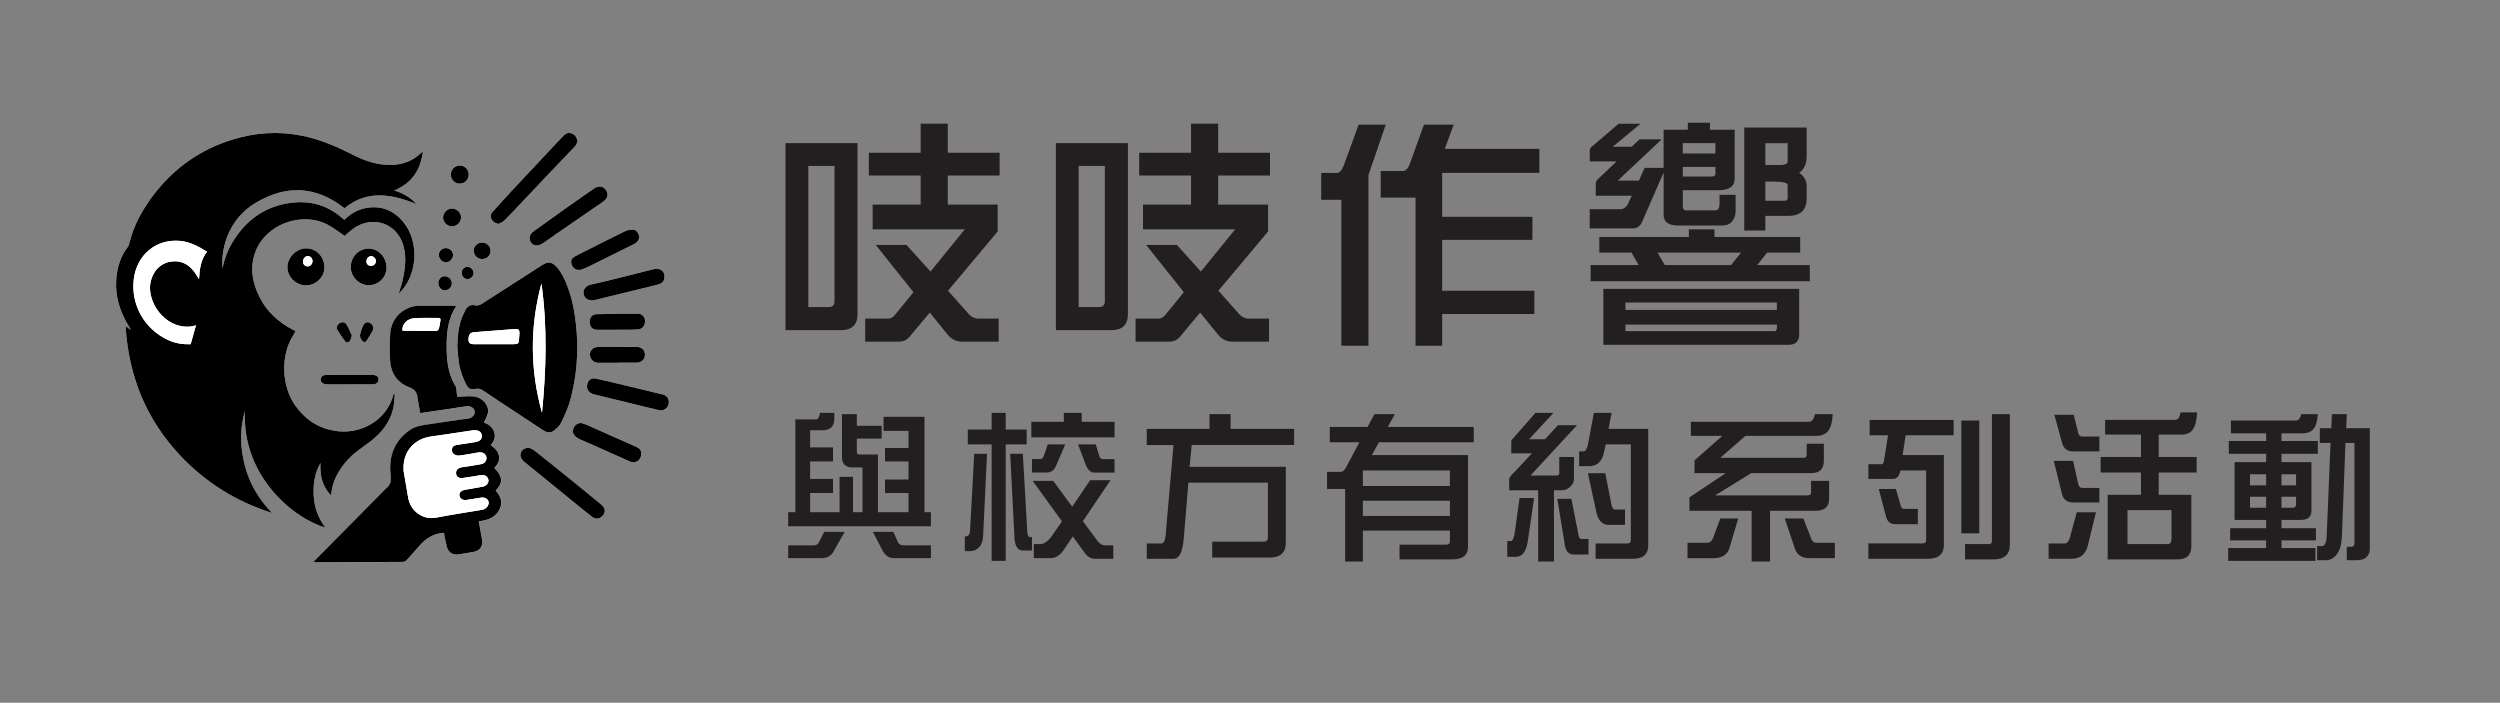 <?xml version="1.0" encoding="UTF-8"?><svg id="a" xmlns="http://www.w3.org/2000/svg" viewBox="0 0 841.89 236.66"><rect x="0" y="0" width="841.89" height="236.66" fill="#808080" stroke="none"/><path d="M109.52,177.66c-2.4-3.29-3.68-6.81-3.89-10.71-.21-3.87.29-7.59,2.29-11.02-.23,4.04.47,7.74,3.59,10.95.3-4.69,2.35-8.26,5.1-11.52,2.28-2.7,5.26-4.54,8.03-6.65,4.08-3.11,7.07-6.94,7.95-12.13.23-1.34.23-2.71.33-4.07-.3.02-.34.04-.35.07-2.09,8.75-10.96,14.06-20.08,12.46-5.51-.97-9.85-3.86-13.11-8.54-4.65-6.67-4.98-16.97-.52-23.78.24-.36.41-.77.63-1.2-.38-.21-.65-.36-.92-.5-4.77-2.53-8.65-5.96-11.12-10.84-2.48-4.89-3.42-9.97-1.5-15.26,3.36-9.26,15.47-13.89,24.34-9.28,2,1.04,3.8,2.48,5.76,3.8.53-.46,1.2-1.08,1.9-1.66,2.11-1.75,4.5-2.91,7.26-3.03,5.02-.22,9.25,2.99,10.64,8.04,1.08,3.91.57,7.82-.3,11.68-.32,1.42-.82,2.8-1.27,4.31.2-.15.29-.21.36-.28,5.95-5.93,6.59-17,1.31-23.55-3.35-4.16-7.69-5.89-12.99-4.85-2.73.54-4.99,2.01-7.03,3.9-.19-.14-.36-.26-.51-.39-4.94-4.46-10.83-6.12-17.29-5.33-8.72,1.07-15.25,5.71-19.79,13.2-1.63,2.69-2.74,5.58-3.46,8.91-.54-8.06,2.85-17,10.98-21.94,10.34-6.29,20.47-5.94,30.13,1.67,7.58-6.22,15.73-4.83,24.24-1.4-2.12-2.31-4.48-3.68-7.48-4.58,6.06-2.52,8.88-7,9.65-13.15-.26.2-.4.29-.51.4-2.75,2.75-6.11,4.02-9.96,4.14-4.55.14-8.73-1.2-12.73-3.23-5.58-2.83-11.26-5.34-17.47-6.59-7.94-1.6-15.73-1.1-23.42,1.28-10.52,3.25-19.19,9.24-26,17.85-4.13,5.22-7.35,10.95-8.88,17.52-.06.26-.2.52-.36.73-2.57,3.31-3.68,7.14-3.94,11.25-.36,5.64,1.3,10.74,4.23,15.49.22.35.42.71.62,1.07-.05.02-.1.05-.15.07-.42-.32-.83-.64-1.25-.95-.09.07-.18.15-.27.22,1.07,16.61,6.99,31.17,18.55,43.36,8.59,9.05,18.86,15.36,30.75,19.15-4.44-4.59-7.61-9.88-9.19-16.04-1.56-6.09-1.77-12.22.08-18.3-1.16,21.22,15.6,35.89,27.01,39.25ZM141.53,139.14c3.65-.53,7.16-1.04,10.66-1.56,1.7-.25,3.39-.59,5.1-.77,1.33-.14,2.49.71,2.64,1.76.16,1.05-.85,2.18-2.19,2.42-.59.1-1.19.11-1.78.2-3.61.52-7.23,1.03-10.83,1.6-2.38.38-4.83.56-6.93,1.96-5.56,3.72-7.33,9.31-6.61,15.17.24,1.97.04,3.36-1.49,4.53-.11.09-.2.2-.3.3-7.8,7.88-15.6,15.76-23.4,23.65-.25.26-.49.52-.87.93.41.03.58.05.75.05,9.82-.04,19.64-.07,29.47-.14.42,0,.95-.26,1.24-.58,1.46-1.57,2.86-3.2,4.27-4.82,2.19-2.5,4.81-4.17,8.27-4.41.31,1.53.6,3.08.94,4.61.42,1.84,1.93,2.94,3.8,2.69,1.91-.26,3.82-.57,5.71-.96,1.73-.36,2.75-2.13,2.42-3.87-.4-2.06-.75-4.13-1.14-6.31,2.72-.35,5.16-1.06,6.64-3.4,1.61-2.53,1.03-4.87-.96-6.93,2.55-2.63,2.42-4.73-.44-7.65,1.07-1.17,1.9-2.4,1.54-4.14-.34-1.65-1.48-2.64-2.77-3.54,1.25-1.43,1.74-2.93,1.08-4.66-.64-1.66-2.02-2.49-3.35-2.93.49-1.19,1.2-2.26,1.36-3.4.36-2.57-1.95-5.14-4.91-5.43-1.75-.17-3.53.09-5.38.17-.06-.33-.17-.81-.24-1.29-.11-.75.03-1.63-.33-2.22-2.81-4.6-3.16-9.67-3.05-14.85.09-4.27.75-8.4,3.13-12.08.03-.04-.02-.13-.03-.22-4.01,0-8.01,0-12.02,0-.49,0-.99.02-1.48.05-.17,0-.35.04-.52.07-4.72,1.02-7.87,4.66-8.11,9.5-.13,2.56-.09,5.14-.07,7.71.03,4.74,2,8.44,6.51,10.09,2.26.83,2.7,2.22,2.88,4.14,0,.07,0,.14.02.21.26,1.44.52,2.87.8,4.37ZM154,116.69c.22,2.2.26,4.43.72,6.58.42,1.96,1.13,3.91,2.01,5.72,1.05,2.16,1.49,2.21,3.85,1.94.53-.06,1.19.06,1.63.34,2.02,1.27,3.98,2.64,5.98,3.96,4.89,3.23,9.79,6.46,14.69,9.67,1.5.98,2.67.98,4.04-.18.82-.69,1.65-1.52,2.09-2.47,1.13-2.44,2.31-4.91,3.01-7.49,2.24-8.22,2.86-16.6,1.97-25.08-.48-4.6-1.32-9.11-2.99-13.43-.86-2.24-1.86-4.41-3.47-6.23-1.62-1.83-2.94-2.04-4.99-.73-6.45,4.12-12.89,8.27-19.33,12.41-1,.64-1.94,1.44-3.27,1.14-1.76-.4-2.76.49-3.42,1.99-.25.58-.57,1.13-.81,1.71-1.34,3.25-1.61,6.67-1.72,10.16ZM167.89,75.4c.64-.37,1.39-.62,1.91-1.12,1.4-1.34,2.7-2.77,4.03-4.17,6.56-6.92,13.07-13.88,19.69-20.73,1.71-1.77.56-3.9-1.04-4.46-1.45-.51-2.33.31-3.19,1.24-5.46,5.82-10.94,11.63-16.39,17.46-2.37,2.54-4.68,5.15-7.03,7.72-.7.77-.82,1.62-.33,2.51.47.86,1.19,1.37,2.34,1.55ZM178.12,150.75c-1.29.12-2.1.46-2.58,1.36-.47.89-.39,1.77.2,2.58.24.34.55.64.87.91,5.96,4.86,11.93,9.72,17.9,14.56,1.61,1.31,3.21,2.62,4.86,3.87,1.26.96,2.62.75,3.64-.46.93-1.1.81-2.36-.34-3.45-.38-.36-.79-.7-1.2-1.03-3.27-2.67-6.53-5.35-9.81-8-3.88-3.14-7.77-6.27-11.69-9.36-.61-.48-1.4-.74-1.86-.98ZM178.33,80.35c.02.07.05.32.12.55.52,1.66,2.25,2.27,3.94,1.25,1.53-.92,2.96-2.02,4.43-3.03,5.44-3.75,10.87-7.49,16.31-11.24,1.56-1.08,1.88-2.59.87-3.97-.97-1.32-2.5-1.46-3.97-.43-2.93,2.06-5.89,4.07-8.81,6.14-3.78,2.68-7.54,5.39-11.3,8.09-.84.6-1.6,1.29-1.59,2.63ZM225.22,135.51c.02-1.38-.72-2.34-2.07-2.67-4.05-.99-8.11-1.97-12.17-2.94-3.44-.82-6.88-1.66-10.34-2.41-1.57-.34-2.76.64-2.94,2.23-.17,1.52.68,2.68,2.37,3.1,4.05,1,8.11,1.97,12.16,2.96,3.27.79,6.53,1.63,9.81,2.37,1.64.37,3.16-.96,3.18-2.64ZM199.44,101.16c.14-.02.57-.06.97-.16,4.02-.97,8.04-1.96,12.05-2.94,2.99-.73,5.99-1.46,8.98-2.21,1.46-.36,2.17-1.08,2.31-2.26.27-2.24-1.38-3.52-3.69-2.94-5.23,1.33-10.46,2.63-15.7,3.93-1.87.46-3.75.86-5.62,1.31-1.49.36-2.41,1.64-2.22,3.02.19,1.3,1.29,2.23,2.92,2.24ZM195.66,142.44c-1.2.07-2,.65-2.47,1.64-.45.97-.28,1.96.46,2.74.42.44.97.82,1.53,1.08,1.65.76,3.35,1.43,5.01,2.17,3.97,1.77,7.91,3.6,11.9,5.32,2.14.93,4.11-.64,3.86-2.95-.15-1.42-1.33-1.8-2.37-2.27-5.31-2.38-10.62-4.74-15.94-7.08-.63-.28-1.31-.44-1.97-.65ZM215.27,79.92c-.02-1.2-.86-2.48-1.94-2.58-.92-.08-1.97.09-2.79.49-4.67,2.26-9.3,4.63-13.93,6.96-1.06.54-2.15,1.04-3.17,1.65-.8.48-1.23,1.22-1.03,2.22.38,1.81,1.95,2.7,3.76,2,1.34-.52,2.63-1.18,3.92-1.81,4.53-2.24,9.05-4.51,13.58-6.75.96-.48,1.5-1.23,1.61-2.19ZM102.96,96.11c3.33.05,6.24-2.71,6.29-5.94.06-3.61-2.68-6.51-6.14-6.52-3.25,0-6.26,2.98-6.32,6.27-.06,3.27,2.81,6.15,6.17,6.2ZM130.16,90.16c0-3.52-2.71-6.44-5.99-6.45-3.37,0-6.02,2.73-6.05,6.24-.02,3.22,2.82,6.12,6.01,6.11,3.31,0,6.03-2.67,6.03-5.9ZM207.62,111.07s0-.02,0-.03c1.23,0,2.46.02,3.69,0,1.26-.02,2.53,0,3.79-.15,1.39-.16,2.22-1.38,2.14-2.9-.07-1.32-1.02-2.35-2.37-2.34-4.64.01-9.28.05-13.91.15-1.59.04-2.42,1.12-2.35,2.74.06,1.63.97,2.52,2.59,2.53,2.14.01,4.29,0,6.43,0ZM207.97,122.17s0-.03,0-.05c2.11,0,4.22.02,6.32,0,1.74-.02,2.87-1.1,2.89-2.67.02-1.57-1.13-2.65-2.88-2.66-4.25,0-8.5,0-12.75.02-.48,0-.99.1-1.43.28-1.01.42-1.64,1.66-1.46,2.67.25,1.4,1.33,2.37,2.77,2.4,2.18.04,4.36,0,6.53,0ZM117.74,129.44v-.02c1.34,0,2.68,0,4.01,0,1.34,0,2.68.04,4.01,0,.99-.04,1.73-.81,1.68-1.68-.06-1-.75-1.35-1.62-1.48-.17-.03-.35-.02-.53-.02-5,.01-10,.03-15,.04-.28,0-.57-.02-.84.02-.76.11-1.34.48-1.47,1.28-.13.86.34,1.42,1.11,1.69.39.13.82.17,1.24.17,2.46.01,4.93,0,7.39,0ZM157.84,58.86c0-1.78-1.3-3.13-3.01-3.12-1.65,0-3.01,1.37-3.01,3.03,0,1.71,1.33,3.09,2.96,3.06,1.7-.02,3.06-1.34,3.06-2.97ZM152.18,76.22c1.62.01,3.03-1.36,3.07-2.98.04-1.57-1.41-3-3.04-3-1.62,0-2.96,1.36-3,3.03-.03,1.54,1.38,2.94,2.96,2.95ZM162.52,81.7c-1.63-.04-2.93,1.09-2.98,2.61-.05,1.55,1.16,2.88,2.69,2.93,1.65.06,2.95-1.14,2.97-2.73.02-1.5-1.19-2.77-2.68-2.81ZM118.5,113.01c-.57-1.19-1.09-2.57-1.85-3.8-.48-.78-1.4-.9-2.26-.4-.81.47-1.24,1.5-.79,2.26.79,1.32,1.66,2.6,2.6,3.82.51.66,1.32.5,1.74-.25.23-.42.32-.91.56-1.63ZM121.12,113.15c.06.02.12.03.18.05,0,.18-.07.4.01.52.32.49.6,1.12,1.07,1.37.66.35,1.05-.3,1.37-.81.57-.92,1.16-1.83,1.69-2.78.57-1.03.17-2.21-.86-2.76-.87-.47-1.81-.17-2.32.95-.5,1.1-.77,2.3-1.14,3.46ZM150.09,83.55c-1.24,0-2.33,1.07-2.32,2.26.02,1.33,1.13,2.5,2.36,2.52,1.25.02,2.41-1.15,2.42-2.44.01-1.29-1.1-2.35-2.47-2.35ZM147.63,95.37c.01,1.33,1.06,2.43,2.27,2.39,1.26-.04,2.31-1.15,2.28-2.41-.03-1.24-1.13-2.31-2.38-2.32-1.23,0-2.17,1.01-2.16,2.34ZM155.5,91.77c-.02,1.22.8,2.16,1.92,2.19,1.02.03,2.02-.93,2.06-1.98.04-1.06-.94-2.09-2.04-2.13-1.05-.04-1.92.82-1.94,1.91Z" style="fill:#fff; stroke-width:0px;"/><path d="M109.52,177.66c-11.41-3.36-28.17-18.03-27.01-39.25-1.85,6.08-1.64,12.21-.08,18.3,1.58,6.15,4.75,11.45,9.19,16.04-11.89-3.78-22.16-10.1-30.75-19.15-11.56-12.18-17.47-26.74-18.55-43.36.09-.07.18-.15.27-.22.42.32.83.64,1.25.95.05-.02.1-.05.15-.07-.21-.36-.41-.72-.62-1.07-2.93-4.75-4.59-9.85-4.23-15.49.26-4.11,1.37-7.94,3.94-11.25.16-.21.3-.47.36-.73,1.53-6.57,4.75-12.29,8.88-17.52,6.81-8.62,15.49-14.61,26-17.85,7.69-2.37,15.47-2.88,23.42-1.28,6.2,1.25,11.88,3.75,17.47,6.59,4,2.03,8.18,3.36,12.73,3.23,3.85-.12,7.21-1.39,9.96-4.14.11-.11.25-.2.51-.4-.78,6.16-3.59,10.63-9.65,13.15,2.99.91,5.36,2.27,7.48,4.58-8.51-3.44-16.66-4.82-24.24,1.4-9.66-7.6-19.79-7.96-30.13-1.67-8.13,4.95-11.52,13.88-10.98,21.94.72-3.33,1.83-6.22,3.46-8.91,4.54-7.49,11.06-12.13,19.79-13.2,6.45-.79,12.35.87,17.29,5.33.15.14.32.25.51.39,2.04-1.89,4.29-3.36,7.03-3.9,5.31-1.04,9.64.68,12.99,4.85,5.28,6.55,4.64,17.62-1.31,23.55-.07.07-.16.13-.36.28.45-1.51.95-2.89,1.27-4.31.88-3.87,1.38-7.77.3-11.68-1.39-5.05-5.62-8.26-10.64-8.04-2.76.12-5.15,1.27-7.26,3.03-.7.58-1.37,1.2-1.9,1.66-1.97-1.31-3.76-2.76-5.76-3.8-8.87-4.61-20.98.02-24.34,9.28-1.92,5.29-.98,10.37,1.5,15.26,2.47,4.87,6.36,8.31,11.12,10.84.27.14.54.29.92.5-.22.43-.4.83-.63,1.2-4.46,6.81-4.14,17.11.52,23.78,3.26,4.67,7.61,7.57,13.11,8.54,9.11,1.6,17.98-3.71,20.08-12.46,0-.03.05-.05.35-.07-.1,1.36-.1,2.73-.33,4.07-.88,5.19-3.87,9.02-7.95,12.13-2.77,2.11-5.75,3.95-8.03,6.65-2.75,3.26-4.81,6.83-5.1,11.52-3.11-3.21-3.81-6.91-3.59-10.95-2,3.43-2.5,7.15-2.29,11.02.21,3.9,1.49,7.41,3.89,10.71ZM65.98,109.58c-.73.14-1.51.38-2.3.43-8.39.48-14.34-8.52-12.98-15,.72-3.44,3.01-6.15,6.34-6.82,3.47-.7,6.29.51,8.39,3.35.53.72.97,1.51,1.59,2.49.18-3.45.62-6.6,2.68-9.26-2.88-1.81-5.8-3.37-9.18-3.65-8.08-.68-14.42,4.78-15.45,12.76-1.13,8.78,3.66,17.09,11.73,20.72,2.4,1.08,4.96,1.42,7.4,1.33.62-2.22,1.2-4.29,1.78-6.34Z" style="fill:#000; stroke-width:0px;"/><path d="M141.53,139.14c-.27-1.49-.54-2.93-.8-4.37-.01-.07-.01-.14-.02-.21-.18-1.92-.62-3.31-2.88-4.14-4.51-1.65-6.48-5.36-6.51-10.09-.02-2.57-.06-5.14.07-7.71.24-4.84,3.39-8.47,8.11-9.5.17-.04.35-.07.52-.07.49-.02.99-.05,1.48-.05,4.01,0,8.02,0,12.02,0,.01.09.06.18.03.22-2.38,3.68-3.04,7.8-3.13,12.08-.11,5.18.24,10.26,3.05,14.85.36.59.22,1.48.33,2.22.07.48.18.96.24,1.29,1.85-.07,3.63-.34,5.38-.17,2.96.29,5.27,2.87,4.91,5.43-.16,1.15-.87,2.22-1.36,3.4,1.33.44,2.71,1.27,3.35,2.93.67,1.73.17,3.23-1.08,4.66,1.29.91,2.43,1.89,2.77,3.54.36,1.74-.47,2.97-1.54,4.14,2.86,2.93,2.99,5.03.44,7.65,1.98,2.06,2.56,4.4.96,6.93-1.48,2.33-3.92,3.04-6.64,3.4.39,2.18.74,4.25,1.14,6.31.34,1.74-.69,3.51-2.42,3.87-1.89.39-3.8.7-5.71.96-1.87.25-3.38-.84-3.8-2.69-.35-1.53-.63-3.08-.94-4.61-3.46.24-6.08,1.91-8.27,4.41-1.41,1.62-2.81,3.24-4.27,4.82-.29.31-.82.58-1.24.58-9.82.07-19.64.1-29.47.14-.17,0-.33-.02-.75-.05.38-.4.62-.67.87-.93,7.8-7.88,15.6-15.76,23.4-23.65.1-.1.19-.22.3-.3,1.53-1.18,1.73-2.57,1.49-4.53-.72-5.86,1.05-11.45,6.61-15.17,2.1-1.4,4.55-1.59,6.93-1.96,3.61-.57,7.22-1.07,10.83-1.6.59-.09,1.19-.09,1.78-.2,1.34-.24,2.35-1.37,2.19-2.42-.16-1.04-1.31-1.9-2.64-1.76-1.71.18-3.4.52-5.1.77-3.5.52-7,1.02-10.66,1.56ZM135.9,157.52c0,.35-.05.71,0,1.05.51,3.04,1.01,6.09,1.56,9.13.78,4.3,4.79,7.51,9.44,6.61,5.13-.99,10.31-1.76,15.47-2.64.24-.04.48-.13.7-.23,1.04-.49,1.7-1.67,1.43-2.55-.31-1.01-1.36-1.51-2.65-1.29-1.59.27-3.18.54-4.78.77-1.25.18-2.21-.47-2.37-1.52-.13-.91.59-1.67,1.85-1.9,2-.37,4.01-.68,6.01-1.06,1.27-.24,2.13-1.36,1.9-2.35-.27-1.2-1.29-1.75-2.67-1.52-1.97.34-3.94.67-5.92.94-1.38.18-2.19-.41-2.29-1.53-.11-1.14.68-1.9,2.01-2.09,2.12-.3,4.23-.64,6.34-1.02,1.34-.24,2.09-1.31,1.84-2.47-.23-1.07-1.39-1.72-2.64-1.5-2.21.39-4.42.83-6.65,1.08-.62.07-1.46-.3-1.93-.75-.35-.34-.43-1.18-.3-1.72.22-.92,1.15-1.05,1.95-1.18,1.87-.31,3.75-.57,5.62-.87,1.8-.28,2.58-1.03,2.43-2.31-.15-1.26-1.31-1.92-3.01-1.69-.07,0-.14.02-.21.03-4.62.69-9.24,1.41-13.86,2.05-5.6.78-9.29,4.9-9.29,10.53ZM135.49,111.26c.06.03.12.1.17.1,3.76.04,7.52.1,11.29.08.29,0,.75-.44.84-.75.26-.91.39-1.85.53-2.79.07-.47-.03-.83-.64-.83-2.67.02-5.35-.09-8.02.07-2.55.15-4.22,1.92-4.17,4.12Z" style="fill:#000; stroke-width:0px;"/><path d="M154,116.69c.11-3.48.37-6.91,1.72-10.16.24-.58.56-1.13.81-1.71.66-1.5,1.67-2.39,3.42-1.99,1.33.3,2.27-.5,3.27-1.14,6.44-4.14,12.87-8.29,19.33-12.41,2.05-1.31,3.37-1.1,4.99.73,1.61,1.82,2.61,3.99,3.47,6.23,1.67,4.33,2.51,8.84,2.99,13.43.89,8.49.27,16.87-1.97,25.08-.7,2.58-1.88,5.05-3.01,7.49-.44.95-1.28,1.77-2.09,2.47-1.37,1.17-2.54,1.17-4.04.18-4.9-3.21-9.8-6.44-14.69-9.67-1.99-1.32-3.95-2.69-5.98-3.96-.44-.28-1.1-.4-1.63-.34-2.36.27-2.8.22-3.85-1.94-.88-1.81-1.59-3.76-2.01-5.72-.46-2.15-.5-4.38-.72-6.58ZM182.52,139.02c1.43-14.52,1.84-29.03-.19-43.53-3.93,14.53-3.85,29.04.19,43.53ZM166.22,115.92v-.02c2.32,0,4.65.02,6.97,0,1.25-.01,1.53-.33,1.59-1.55.04-.7.13-1.4.15-2.11.04-1.17-.33-1.53-1.5-1.44-4.63.36-9.26.72-13.88,1.08-1.25.1-1.81.93-1.78,2.62.02.97.56,1.41,1.8,1.42,2.22,0,4.44,0,6.65,0Z" style="fill:#000; stroke-width:0px;"/><path d="M167.89,75.4c-1.15-.18-1.87-.69-2.34-1.55-.5-.9-.37-1.75.33-2.51,2.34-2.57,4.65-5.18,7.03-7.72,5.45-5.84,10.92-11.64,16.39-17.46.87-.93,1.75-1.74,3.19-1.24,1.6.56,2.75,2.69,1.04,4.46-6.62,6.85-13.13,13.82-19.69,20.73-1.33,1.4-2.63,2.84-4.03,4.17-.52.5-1.27.75-1.91,1.12Z" style="fill:#000; stroke-width:0px;"/><path d="M178.12,150.75c.47.24,1.25.5,1.86.98,3.92,3.09,7.81,6.22,11.69,9.36,3.28,2.65,6.54,5.33,9.81,8,.41.33.81.67,1.2,1.03,1.15,1.09,1.27,2.34.34,3.45-1.02,1.21-2.38,1.42-3.64.46-1.65-1.25-3.25-2.57-4.86-3.87-5.97-4.85-11.94-9.7-17.9-14.56-.32-.26-.63-.57-.87-.91-.58-.81-.66-1.68-.2-2.58.47-.9,1.29-1.24,2.58-1.36Z" style="fill:#000; stroke-width:0px;"/><path d="M178.33,80.35c-.01-1.34.75-2.02,1.59-2.63,3.76-2.71,7.52-5.42,11.3-8.09,2.92-2.07,5.88-4.08,8.81-6.14,1.47-1.03,3-.89,3.97.43,1.01,1.38.69,2.89-.87,3.97-5.43,3.75-10.87,7.49-16.31,11.24-1.47,1.02-2.9,2.11-4.43,3.03-1.7,1.02-3.42.41-3.94-1.25-.07-.23-.1-.47-.12-.55Z" style="fill:#000; stroke-width:0px;"/><path d="M225.22,135.51c-.03,1.68-1.55,3.01-3.18,2.64-3.28-.74-6.54-1.58-9.81-2.37-4.05-.99-8.11-1.95-12.16-2.96-1.69-.42-2.55-1.58-2.37-3.1.18-1.59,1.38-2.57,2.94-2.23,3.46.75,6.9,1.59,10.34,2.41,4.06.97,8.11,1.96,12.17,2.94,1.36.33,2.09,1.29,2.07,2.67Z" style="fill:#000; stroke-width:0px;"/><path d="M199.44,101.16c-1.63,0-2.73-.94-2.92-2.24-.2-1.37.73-2.66,2.22-3.02,1.87-.45,3.76-.85,5.62-1.31,5.24-1.3,10.47-2.6,15.7-3.93,2.31-.59,3.96.7,3.69,2.94-.14,1.17-.85,1.89-2.31,2.26-2.99.75-5.99,1.47-8.98,2.21-4.02.98-8.04,1.97-12.05,2.94-.41.1-.83.14-.97.16Z" style="fill:#000; stroke-width:0px;"/><path d="M195.66,142.44c.66.21,1.34.37,1.97.65,5.32,2.35,10.64,4.7,15.94,7.08,1.04.47,2.21.84,2.37,2.27.25,2.31-1.72,3.88-3.86,2.95-3.99-1.73-7.93-3.55-11.9-5.32-1.66-.74-3.36-1.41-5.01-2.17-.56-.26-1.11-.63-1.53-1.08-.74-.78-.91-1.76-.46-2.74.46-.99,1.27-1.57,2.47-1.64Z" style="fill:#000; stroke-width:0px;"/><path d="M215.27,79.92c-.11.96-.64,1.71-1.61,2.19-4.53,2.25-9.05,4.51-13.58,6.75-1.29.64-2.58,1.29-3.92,1.81-1.81.7-3.38-.19-3.76-2-.21-1,.22-1.75,1.03-2.22,1.02-.61,2.11-1.11,3.17-1.65,4.64-2.33,9.26-4.7,13.93-6.96.83-.4,1.88-.57,2.79-.49,1.08.1,1.91,1.37,1.94,2.58Z" style="fill:#000; stroke-width:0px;"/><path d="M102.96,96.11c-3.36-.05-6.23-2.93-6.17-6.2.06-3.29,3.08-6.28,6.32-6.27,3.47,0,6.2,2.91,6.14,6.52-.05,3.24-2.97,5.99-6.29,5.94ZM102.03,88.1c0,.91.68,1.6,1.59,1.61.9,0,1.65-.85,1.63-1.84-.02-.88-.77-1.65-1.6-1.64-.85,0-1.62.91-1.61,1.88Z" style="fill:#000; stroke-width:0px;"/><path d="M130.16,90.16c0,3.24-2.72,5.9-6.03,5.9-3.18,0-6.03-2.89-6.01-6.11.03-3.5,2.68-6.24,6.05-6.24,3.28,0,5.99,2.93,5.99,6.45ZM124.98,86.26c-.85,0-1.6.83-1.59,1.76,0,.88.65,1.51,1.53,1.51.95,0,1.7-.73,1.67-1.64-.02-.84-.81-1.64-1.61-1.63Z" style="fill:#000; stroke-width:0px;"/><path d="M207.62,111.07c-2.14,0-4.29,0-6.43,0-1.62,0-2.53-.91-2.59-2.53-.06-1.62.77-2.71,2.35-2.74,4.64-.11,9.28-.14,13.91-.15,1.35,0,2.3,1.02,2.37,2.34.08,1.52-.75,2.74-2.14,2.9-1.25.15-2.52.13-3.79.15-1.23.02-2.46,0-3.69,0,0,.01,0,.02,0,.03Z" style="fill:#000; stroke-width:0px;"/><path d="M207.97,122.17c-2.18,0-4.36.03-6.53,0-1.45-.03-2.52-1-2.77-2.4-.18-1.02.45-2.25,1.46-2.67.44-.18.95-.28,1.43-.28,4.25-.03,8.5-.03,12.75-.02,1.75,0,2.9,1.09,2.88,2.66-.02,1.57-1.15,2.65-2.89,2.67-2.11.03-4.22,0-6.32,0,0,.02,0,.03,0,.05Z" style="fill:#000; stroke-width:0px;"/><path d="M117.74,129.44c-2.46,0-4.93,0-7.39,0-.41,0-.85-.03-1.24-.17-.77-.27-1.24-.82-1.11-1.69.12-.81.7-1.18,1.47-1.28.28-.04.56-.02.84-.02,5-.01,10-.03,15-.04.18,0,.35,0,.53.02.87.13,1.56.49,1.62,1.48.05.87-.69,1.64-1.68,1.68-1.34.05-2.68,0-4.01,0-1.34,0-2.68,0-4.01,0v.02Z" style="fill:#000; stroke-width:0px;"/><path d="M157.84,58.86c0,1.63-1.36,2.95-3.06,2.97-1.63.02-2.96-1.36-2.96-3.06,0-1.66,1.36-3.03,3.01-3.03,1.71,0,3.01,1.35,3.01,3.12Z" style="fill:#000; stroke-width:0px;"/><path d="M152.18,76.22c-1.58,0-2.99-1.41-2.96-2.95.03-1.67,1.37-3.02,3-3.03,1.63,0,3.08,1.42,3.04,3-.04,1.62-1.45,2.99-3.07,2.98Z" style="fill:#000; stroke-width:0px;"/><path d="M162.52,81.7c1.49.04,2.7,1.31,2.68,2.81-.02,1.59-1.33,2.79-2.97,2.73-1.52-.05-2.74-1.38-2.69-2.93.05-1.52,1.34-2.65,2.98-2.61Z" style="fill:#000; stroke-width:0px;"/><path d="M118.5,113.01c-.24.72-.33,1.21-.56,1.63-.41.75-1.23.9-1.74.25-.94-1.22-1.81-2.5-2.6-3.82-.45-.75-.02-1.78.79-2.26.86-.5,1.77-.38,2.26.4.76,1.23,1.29,2.61,1.85,3.8Z" style="fill:#000; stroke-width:0px;"/><path d="M121.12,113.15c.37-1.16.64-2.36,1.14-3.46.51-1.12,1.45-1.42,2.32-.95,1.03.55,1.43,1.74.86,2.76-.52.95-1.12,1.86-1.69,2.78-.32.51-.71,1.16-1.37.81-.47-.25-.75-.89-1.07-1.37-.08-.12-.01-.34-.01-.52-.06-.02-.12-.03-.18-.05Z" style="fill:#000; stroke-width:0px;"/><path d="M150.09,83.55c1.36,0,2.48,1.05,2.47,2.35-.01,1.29-1.17,2.45-2.42,2.44-1.24-.02-2.34-1.19-2.36-2.52-.02-1.19,1.07-2.26,2.32-2.26Z" style="fill:#000; stroke-width:0px;"/><path d="M147.63,95.37c-.01-1.33.93-2.34,2.16-2.34,1.25,0,2.35,1.08,2.38,2.32.03,1.26-1.01,2.37-2.28,2.41-1.21.04-2.26-1.06-2.27-2.39Z" style="fill:#000; stroke-width:0px;"/><path d="M155.5,91.77c.02-1.09.89-1.95,1.94-1.91,1.1.04,2.09,1.06,2.04,2.13-.04,1.06-1.04,2.01-2.06,1.98-1.12-.04-1.94-.97-1.92-2.19Z" style="fill:#000; stroke-width:0px;"/><path d="M65.98,109.58c-.57,2.04-1.15,4.12-1.78,6.34-2.44.08-5-.25-7.4-1.33-8.06-3.63-12.86-11.95-11.73-20.72,1.03-7.98,7.38-13.43,15.45-12.76,3.37.28,6.29,1.84,9.18,3.65-2.06,2.67-2.5,5.81-2.68,9.26-.62-.98-1.06-1.77-1.59-2.49-2.1-2.83-4.92-4.05-8.39-3.35-3.33.68-5.62,3.38-6.34,6.82-1.36,6.48,4.59,15.48,12.98,15,.79-.05,1.57-.29,2.3-.43Z" style="fill:#fff; stroke-width:0px;"/><path d="M135.9,157.52c0-5.63,3.69-9.76,9.29-10.53,4.63-.64,9.24-1.36,13.86-2.05.07-.01.14-.02.21-.03,1.7-.22,2.86.43,3.01,1.69.15,1.27-.63,2.02-2.43,2.31-1.87.3-3.75.56-5.62.87-.8.13-1.73.26-1.95,1.18-.13.54-.05,1.38.3,1.72.46.45,1.3.82,1.93.75,2.23-.25,4.43-.7,6.65-1.08,1.25-.22,2.41.43,2.64,1.5.25,1.16-.51,2.23-1.84,2.47-2.1.38-4.22.72-6.34,1.02-1.34.19-2.12.95-2.01,2.09.1,1.12.91,1.71,2.29,1.53,1.98-.26,3.95-.6,5.92-.94,1.38-.24,2.39.32,2.67,1.52.23,1-.63,2.11-1.9,2.35-2,.38-4.01.7-6.01,1.06-1.26.23-1.98.99-1.85,1.9.15,1.05,1.12,1.7,2.37,1.52,1.6-.23,3.19-.5,4.78-.77,1.28-.22,2.34.29,2.65,1.29.27.88-.39,2.07-1.43,2.55-.22.1-.46.19-.7.23-5.16.87-10.33,1.65-15.47,2.64-4.64.9-8.66-2.31-9.44-6.61-.55-3.04-1.05-6.08-1.56-9.13-.06-.34,0-.7,0-1.05Z" style="fill:#fff; stroke-width:0px;"/><path d="M135.49,111.26c-.04-2.19,1.62-3.97,4.17-4.12,2.67-.15,5.35-.05,8.02-.07.61,0,.72.36.64.83-.15.94-.27,1.88-.53,2.79-.09.32-.55.75-.84.75-3.76.01-7.52-.04-11.29-.08-.06,0-.12-.06-.17-.1Z" style="fill:#fff; stroke-width:0px;"/><path d="M182.52,139.02c-4.04-14.49-4.12-29-.19-43.53,2.04,14.5,1.62,29.01.19,43.53Z" style="fill:#fff; stroke-width:0px;"/><path d="M166.22,115.92c-2.22,0-4.44,0-6.65,0-1.24,0-1.78-.44-1.8-1.42-.03-1.69.53-2.52,1.78-2.62,4.63-.36,9.25-.72,13.88-1.08,1.17-.09,1.54.26,1.5,1.44-.03.7-.12,1.4-.15,2.11-.06,1.22-.34,1.54-1.59,1.55-2.32.03-4.65,0-6.97,0v.02Z" style="fill:#fff; stroke-width:0px;"/><path d="M102.03,88.1c0-.98.77-1.88,1.61-1.88.83,0,1.58.76,1.6,1.64.03.99-.73,1.85-1.63,1.84-.9,0-1.58-.69-1.59-1.61Z" style="fill:#fff; stroke-width:0px;"/><path d="M124.98,86.26c.8,0,1.59.79,1.61,1.63.03.91-.72,1.64-1.67,1.64-.89,0-1.52-.63-1.53-1.51-.01-.93.74-1.76,1.59-1.76Z" style="fill:#fff; stroke-width:0px;"/><path d="M264.53,48.21h24.25v57.55c0,3.61-1.86,5.42-5.58,5.42h-18.67v-62.97ZM279,103.41c1.35,0,2.02-.65,2.02-1.94v-45.59h-8.81v47.53h6.79ZM336.63,51.44v7.68h-17.46v9.78h16.81v9.05l-16.73,19.96,6.63,7.44c1.02,1.29,2.24,1.94,3.64,1.94h6.79v7.76h-12.37c-1.99,0-3.64-.84-4.93-2.51l-5.9-7.27-6.63,7.92c-.92,1.24-2.18,1.86-3.8,1.86h-11.32v-7.76h7.76c.75,0,1.46-.35,2.1-1.05l6.39-7.84-12.69-15.92h10.35l8.08,8.97,11.56-14.23h-31.04v-8.33h16.17v-9.78h-17.46v-7.68h17.46v-9.78h9.13v9.78h17.46Z" style="fill:#231f20; stroke-width:0px;"/><path d="M355.58,48.21h24.25v57.55c0,3.61-1.86,5.42-5.58,5.42h-18.67v-62.97ZM370.04,103.41c1.35,0,2.02-.65,2.02-1.94v-45.59h-8.81v47.53h6.79ZM427.68,51.44v7.68h-17.46v9.78h16.81v9.05l-16.73,19.96,6.63,7.44c1.02,1.29,2.24,1.94,3.64,1.94h6.79v7.76h-12.37c-1.99,0-3.64-.84-4.93-2.51l-5.9-7.27-6.63,7.92c-.92,1.24-2.18,1.86-3.8,1.86h-11.32v-7.76h7.76c.75,0,1.46-.35,2.1-1.05l6.39-7.84-12.69-15.92h10.35l8.08,8.97,11.56-14.23h-31.04v-8.33h16.17v-9.78h-17.46v-7.68h17.46v-9.78h9.13v9.78h17.46Z" style="fill:#231f20; stroke-width:0px;"/><path d="M457.53,41.98h9.13l-5.82,16.97v57.47h-9.13v-49.14h-6.79v-9.05h5.25c.97,0,1.78-.92,2.43-2.75l4.93-13.5ZM479.52,41.98h10.02l-2.99,8.16h31.85v8.08h-32.74v14.79h30.39v7.76h-30.39v17.14h31.04v7.84h-31.04v10.67h-8.97v-49.87h-11.72v-8.97h7.44c1.02,0,1.83-.86,2.42-2.59l4.69-13.01Z" style="fill:#231f20; stroke-width:0px;"/><path d="M545.03,41.66h7.44l-9.38,7.76h6.39l2.67-2.51h7.44l-14.79,13.9h7.11l1.94-4.28h6.38v-12.85h8.16v-2.34h7.44v2.34h8.33v16.41c0,2.64-1.81,3.96-5.42,3.96h-12.04v5.42c0,.92.35,1.37,1.05,1.37h9.94c.92,0,1.37-.75,1.37-2.26v-2.99h5.42v5.58c0,1.4-.46,2.59-1.37,3.56-.7.81-1.75,1.21-3.15,1.21h-14.79c-3.29,0-4.93-1.18-4.93-3.56v-14.31l-7.11,16.33c-.65,1.67-1.73,2.51-3.23,2.51h-14.55v-6.47h10.35c1.18,0,2.1-.75,2.75-2.26l1.05-2.26h-12.12v-4.12c0-.59.32-1.16.97-1.7l6.06-5.74h-9.05v-3.88c0-.32.21-.67.65-1.05l9.05-7.76ZM568.71,77.23h8.65v2.59h28.86v5.25h-11.15l-3.31,4.2h17.7v5.42h-73.8v-5.42h16.17l-2.42-4.2h-10.83v-5.25h30.15v-2.59ZM539.93,97.27h65.96v15.28c0,2.37-1.19,3.56-3.56,3.56h-62.4v-18.83ZM547.37,104.38h51v-2.51h-51v2.51ZM597.73,111.5c.43,0,.65-.46.65-1.37v-.81h-51v2.18h50.36ZM560.62,89.27h22.31l3.39-4.2h-28.13l2.42,4.2ZM577.03,48.21h-10.35v3.48h10.99v-3.48h-.65ZM577.68,56.21h-10.99v3.23h9.7c.86,0,1.29-.29,1.29-.89v-2.34ZM594.49,72.7v4.93h-7.11v-34.68h21.02v9.7c0,2.48-.84,4.34-2.51,5.58,1.67,1.08,2.51,2.56,2.51,4.45v4.2c0,3.72-1.91,5.66-5.74,5.82h-8.16ZM594.49,48.21v7.36h4.85c1.78,0,2.67-.4,2.67-1.21v-6.14h-7.52ZM594.49,61.14v6.47h6.47c.7,0,1.05-.35,1.05-1.05v-4.2c0-.81-1.64-1.21-4.93-1.21h-2.59Z" style="fill:#231f20; stroke-width:0px;"/><path d="M276.21,139.03h4.74v2.1c0,2.52-1.37,3.77-4.1,3.77h-4.04v5.77h7.71v4.74h-7.71v5.87h7.71v4.74h-7.71v6.47h9.92v-11.91h4.53v11.91h3.18v-15.09h-3.4c-2.33,0-3.5-1.17-3.5-3.5v-14.44h5.01v3.93h8.35v4.31h-8.35v4.53c0,.54.29.81.86.81h6.25v19.45h10.29v-6.47h-7.92v-4.53h7.92v-6.09h-7.92v-4.53h7.92v-5.77h-8.41v-4.74h13.79v32.12h2.16v4.74h-48.07v-4.74h2.42v-31.25h7.11c.5,0,.92-.74,1.24-2.21ZM277.55,179.12h6.9l-3.77,6.63c-.79,1.47-2.14,2.21-4.04,2.21h-11.21v-4.31h8.62c.79,0,1.37-.34,1.72-1.02l1.78-3.5ZM293.94,179.12h6.9l1.56,3.5c.32.68.93,1.02,1.83,1.02h9.27v4.31h-12.66c-1.37,0-2.52-.74-3.45-2.21l-3.45-6.63Z" style="fill:#231f20; stroke-width:0px;"/><path d="M328.07,152.83h4.31l-1.29,27.43c-.07,1.76-.5,3.07-1.29,3.93-.83.93-1.81,1.4-2.96,1.4h-1.94v-4.96h.38c.86,0,1.33-.72,1.4-2.16l1.4-25.65ZM345.74,144.64v5.01h-7.06v39.23h-4.74v-39.23h-8.03v-5.01h8.03v-5.6h4.74v5.6h7.06ZM340.19,152.83h4.26l1.51,26.57c.11.97.39,1.46.86,1.46h.7v4.53h-3.07c-1.62,0-2.55-1.29-2.8-3.88l-1.46-28.67ZM358.24,139.03h6.04v3.02h11.05v5.23h-28.02v-5.23h10.94v-3.02ZM352.86,149.65h5.87l-3.07,7.11c-.61,1.58-1.67,2.37-3.18,2.37h-4.96v-4.53h2.8c.54,0,.95-.39,1.24-1.19l1.29-3.77ZM367.08,161.72h6.9l-9.32,13.79,4.8,6.47c.79,1.11,1.65,1.67,2.59,1.67h2.86v4.53h-6.09c-1.44,0-2.64-.7-3.61-2.1l-3.93-5.44-3.13,4.63c-1.22,1.8-2.69,2.69-4.42,2.69h-5.6v-4.74h2.21c1.4,0,2.87-1.17,4.42-3.5l2.86-4.15-9.86-13.63h6.9l6.41,8.68,6.04-8.89ZM363.04,149.65h5.98l1.13,3.77c.22.79.63,1.19,1.24,1.19h3.93v4.53h-6.9c-1.08,0-1.98-.79-2.69-2.37l-2.69-7.11Z" style="fill:#231f20; stroke-width:0px;"/><path d="M407.3,139.46h7.11v4.96h21.39v5.44h-34.49l-.7,7.33h32.39v25.6c0,3.3-1.81,4.96-5.44,4.96h-19.34v-5.33h17.19c1.04,0,1.56-.45,1.56-1.35v-18.54h-26.78l-1.56,18.91c-.4,4.49-1.53,6.74-3.4,6.74h-9.05v-5.17h4.96c.93,0,1.46-1.6,1.56-4.8l2.48-28.34h-9v-5.44h21.12v-4.96Z" style="fill:#231f20; stroke-width:0px;"/><path d="M496.29,143.77v5.17h-31.9l-2.42,4.31h32.39v30.88c0,2.84-1.81,4.26-5.44,4.26h-17.62v-4.96h15.52c.97,0,1.45-.34,1.45-1.02v-3.72h-29.31v10.4h-5.98v-24.41h-6.09v-5.77h4.53c.79,0,1.44-.56,1.94-1.67l4.42-8.3h-9.97v-5.17h12.72l2.32-4.31h6.9l-2.42,4.31h28.99ZM458.95,163.66h29.31v-5.23h-29.26l-.05.05v5.17ZM458.95,173.74h29.31v-5.12h-29.31v5.12Z" style="fill:#231f20; stroke-width:0px;"/><path d="M511.72,167.7h4.9l-2.16,14.76c-.54,3.38-1.9,5.07-4.09,5.07h-2.8v-5.33h1.35c.43,0,.81-.83,1.13-2.48l1.67-12.02ZM517.06,139.03h6.09l-8.24,8.89h5.39l4.36-4.74h6.41l-15.68,16.97h8.78c.61,0,.92-.27.92-.81v-5.44h4.96v7.6c0,.72-.38,1.47-1.13,2.26-.79.9-1.8,1.35-3.02,1.35h-2.59v23.98h-5.33v-23.98h-9.75v-3.61c0-.65.61-1.51,1.83-2.59l5.82-6.25h-6.95v-3.93c0-.36.18-.7.54-1.02l7.6-8.68ZM524.44,167.97h4.74l2.37,12.07c.11.97.45,1.46,1.02,1.46h2.37v5.23h-5.12c-1.76,0-2.77-1.44-3.02-4.31l-2.37-14.44ZM536.73,139.03h5.98l-1.02,5.39h13.36v39.23c0,3.02-1.72,4.53-5.17,4.53h-12.55v-5.17h10.62c.83,0,1.24-.34,1.24-1.02v-32.33h-8.46l-.59,2.69c-.65,3.09-2.3,4.63-4.96,4.63h-3.39v-4.96h1.46c.61,0,1.1-.74,1.46-2.21l2.05-10.78ZM534.73,159.35h5.87l1.99,10.24c.25,1.33.66,1.99,1.24,1.99h3.4v5.17h-5.6c-2.01,0-3.36-1.4-4.04-4.2l-2.86-13.2Z" style="fill:#231f20; stroke-width:0px;"/><path d="M579.32,174.6h6.04l-2.96,9.97c-.72,2.26-2.53,3.4-5.44,3.4h-8.68v-5.17h6.68c.75,0,1.37-.47,1.83-1.4l2.53-6.79ZM611.22,139.46h5.98c-.18,2.77-.74,4.71-1.67,5.82-.93,1.01-2.25,1.51-3.93,1.51h-23.82l-8.46,7.38h27.97c.75,0,1.13-.3,1.13-.92v-3.83h5.77v5.77c0,2.77-1.44,4.15-4.31,4.15h-20.15l-12.18,7.49h31.09c.83,0,1.24-.27,1.24-.81v-4.09h6.09v6.04c0,2.69-1.51,4.04-4.53,4.04h-15.36v17.08h-6.2v-17.08h-20.96v-4.53l12.23-8.14h-10.51v-4.31l9.38-8.25h-10.62v-4.74h39.82c.93,0,1.6-.86,1.99-2.59ZM601.04,174.6h6.25l2.69,6.9c.36.86.9,1.29,1.62,1.29h6.3v5.17h-8.68c-2.44,0-4.04-1.08-4.8-3.23l-3.39-10.13Z" style="fill:#231f20; stroke-width:0px;"/><path d="M657.91,141.4v5.17h-16.17l-1.02,6.68h13.9v30.18c0,3.16-1.8,4.74-5.39,4.74h-20.05v-5.17h18.11c.9,0,1.35-.34,1.35-1.02v-23.55h-8.68c-.32,1.9-1.17,2.86-2.53,2.86h-8.24v-4.96h4.31c.61,0,.95-.56,1.02-1.67l1.29-8.08h-6.2v-5.17h28.29ZM632.69,164.68h5.77l1.56,5.44c.14.83.57,1.24,1.29,1.24h4.53v5.17h-7.6c-1.69,0-2.75-.93-3.18-2.8l-2.37-9.05ZM660.49,141.62h6.04v37.99h-6.04v-37.99ZM670.79,139.46h6.04v43.97c0,3.31-1.85,4.96-5.55,4.96h-9.54v-5.17h8.03c.68,0,1.02-.34,1.02-1.02v-42.73Z" style="fill:#231f20; stroke-width:0px;"/><path d="M699.37,172.5h6.47l-2.86,11.64c-.79,2.69-2.62,4.04-5.5,4.04h-7.6v-5.17h5.44c.68,0,1.24-.59,1.67-1.78l2.37-8.73ZM691.61,155.2h6.52l1.72,7.76c.18.9.66,1.35,1.46,1.35h5.66v4.9h-8.84c-1.94,0-3.18-.92-3.72-2.75l-2.8-11.26ZM691.82,139.68h6.52l1.51,6.09c.18.83.66,1.24,1.46,1.24h5.66v5.01h-8.84c-1.94,0-3.18-.95-3.72-2.86l-2.59-9.48ZM734.34,138.87h5.55c-.14,2.8-.67,4.78-1.56,5.93-.83,1.04-2.01,1.56-3.56,1.56h-7.81v7.54h12.77v5.23h-12.77v7.49h10.99v17.3c0,2.98-1.58,4.47-4.74,4.47h-23.44v-21.77h11.21v-7.49h-13.58v-5.23h13.58v-7.54h-12.07v-4.96h23.71c.79,0,1.36-.84,1.72-2.53ZM730.03,183.22c.83,0,1.24-.65,1.24-1.94v-9.48h-14.82v11.42h13.58Z" style="fill:#231f20; stroke-width:0px;"/><path d="M774.99,139.46h5.55c-.14,2.44-.67,4.15-1.56,5.12-.83.9-2.03,1.35-3.61,1.35h-7.06v2.59h12.23v4.31h-12.23v2.8h10.08v16.38c0,2.05-1.2,3.07-3.61,3.07h-6.47v2.8h11.59v4.1h-11.59v2.59h11.42v4.31h-29.37v-4.31h12.77v-2.59h-12.12v-4.1h12.12v-2.8h-10.62v-19.45h10.62v-2.8h-12.56v-4.31h12.56v-2.59h-11.86v-4.31h21.93c.83,0,1.42-.72,1.78-2.16ZM757.7,163.44h5.44v-3.72h-5.44v3.72ZM763.14,170.99v-3.72h-5.44v3.72h5.44ZM768.31,159.72v3.72h4.9v-3.72h-4.9ZM771.97,170.99c.83,0,1.24-.38,1.24-1.13v-2.59h-4.9v3.72h3.66ZM781.24,144.2h3.83l.22-4.74h5.01l-.22,4.74h7.97v40.36c0,2.73-1.51,4.1-4.53,4.1h-3.23v-4.53h1.45c.75,0,1.13-.38,1.13-1.13v-33.84h-3.02l-1.19,31.36c-.11,2.73-.65,4.72-1.62,5.98-1.04,1.44-2.26,2.16-3.67,2.16h-3.07v-4.74h1.56c1.04,0,1.6-1.17,1.67-3.5l1.29-31.25h-3.61v-4.96Z" style="fill:#231f20; stroke-width:0px;"/></svg>